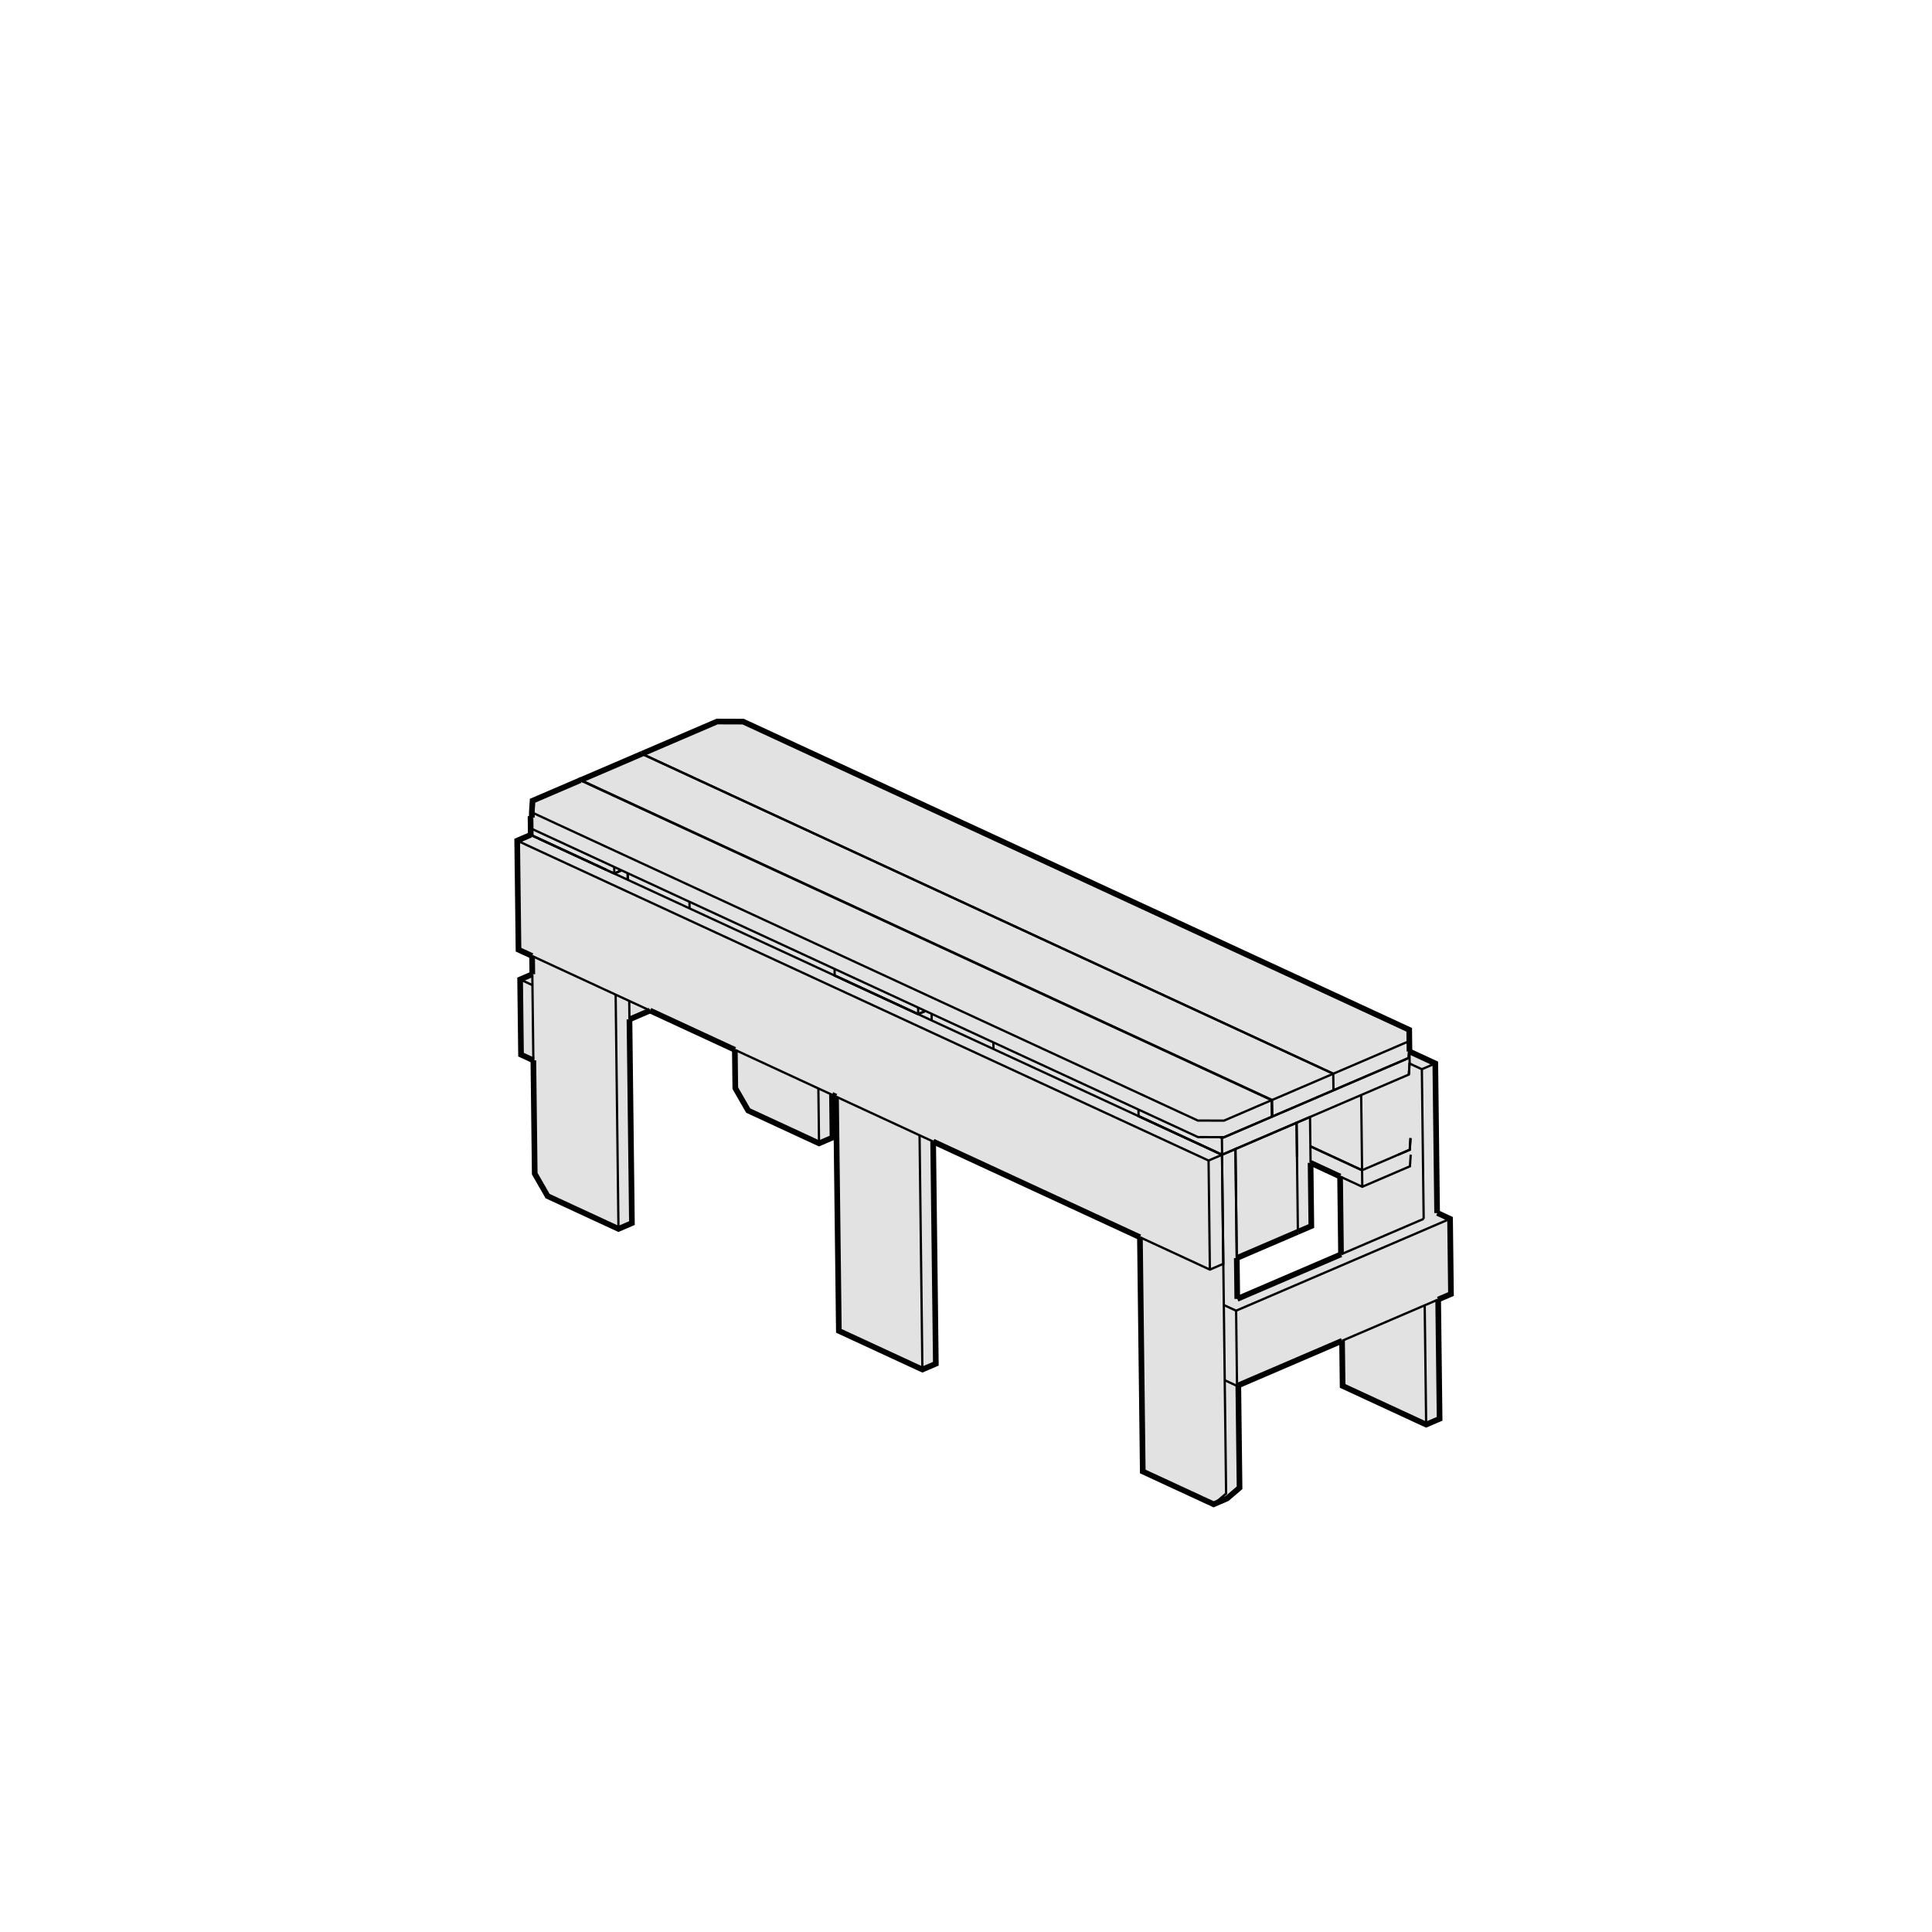 <?xml version="1.0" encoding="ascii"?>
<svg xmlns="http://www.w3.org/2000/svg" xmlns:inkscape="http://www.inkscape.org/namespaces/inkscape" height="1024" version="1.1" width="1024">
  <g id="RenderLayer_Contour" inkscape:groupmode="lineset" inkscape:label="RenderLayer_Contour">
    <g id="fills" inkscape:groupmode="layer" inkscape:label="fills">
      <path d=" M 281.307, 442.473 281.307, 442.473 z" fill="rgb(226, 226, 226)" fill-opacity="1.0" fill-rule="evenodd" stroke="none"/>
      <path d=" M 747.017, 554.592 747.017, 554.592 z" fill="rgb(226, 226, 226)" fill-opacity="1.0" fill-rule="evenodd" stroke="none"/>
      <path d=" M 769.044, 685.864 768.562, 646.001 761.844, 642.893 761.699, 642.955 760.741, 563.648 747.050, 557.313 747.017, 554.592 747.017, 554.592 746.911, 545.823 393.908, 382.481 380.064, 382.433 340.217, 399.545 340.217, 399.545 307.821, 413.456 307.824, 413.678 307.547, 413.549 282.278, 424.400 281.869, 430.569 281.903, 433.402 281.201, 433.703 281.307, 442.473 281.250, 442.497 281.250, 442.498 274.123, 445.558 274.821, 503.358 282.025, 506.692 282.142, 516.349 275.678, 519.125 276.160, 558.987 282.693, 562.010 283.419, 622.077 290.243, 633.955 327.803, 651.335 334.930, 648.274 333.626, 540.303 344.537, 535.617 389.479, 556.413 389.724, 576.743 396.548, 588.621 434.108, 606.001 441.235, 602.941 440.961, 580.234 443.106, 581.227 444.606, 705.382 488.884, 725.870 496.011, 722.809 494.588, 605.049 604.186, 655.762 605.686, 779.917 643.246, 797.296 650.373, 794.236 656.985, 788.575 656.329, 734.267 711.322, 710.651 711.611, 734.569 755.889, 755.058 763.016, 751.997 762.253, 688.780 769.044, 685.864 z M 687.910, 652.884 687.910, 652.884 695.037, 649.823 694.632, 616.335 710.270, 623.571 710.769, 664.826 655.776, 688.442 655.514, 666.796 687.910, 652.884 z  M 655.514, 666.796 655.514, 666.796 z" fill="rgb(226, 226, 226)" fill-opacity="1.0" fill-rule="evenodd" stroke="none"/>
    </g>
    <g id="strokes" inkscape:groupmode="layer" inkscape:label="strokes">
      <path d=" M 762.253, 688.780 769.044, 685.864 768.562, 646.001 761.844, 642.893 761.699, 642.955 " fill="none" stroke="rgb(0, 0, 0)" stroke-linecap="butt" stroke-linejoin="mitter" stroke-opacity="1.0" stroke-width="3.0"/>
      <path d=" M 282.142, 516.349 275.678, 519.125 276.160, 558.987 282.693, 562.010 " fill="none" stroke="rgb(0, 0, 0)" stroke-linecap="butt" stroke-linejoin="mitter" stroke-opacity="1.0" stroke-width="3.0"/>
      <path d=" M 604.186, 655.762 605.394, 755.755 605.686, 779.917 643.246, 797.296 650.373, 794.236 656.985, 788.575 656.329, 734.267 " fill="none" stroke="rgb(0, 0, 0)" stroke-linecap="butt" stroke-linejoin="mitter" stroke-opacity="1.0" stroke-width="3.0"/>
      <path d=" M 281.250, 442.498 274.123, 445.558 274.821, 503.358 282.025, 506.692 " fill="none" stroke="rgb(0, 0, 0)" stroke-linecap="butt" stroke-linejoin="mitter" stroke-opacity="1.0" stroke-width="3.0"/>
      <path d=" M 655.514, 666.796 655.514, 666.796 687.910, 652.884 687.910, 652.884 " fill="none" stroke="rgb(0, 0, 0)" stroke-linecap="butt" stroke-linejoin="mitter" stroke-opacity="1.0" stroke-width="3.0"/>
      <path d=" M 687.910, 652.884 695.037, 649.823 694.632, 616.335 " fill="none" stroke="rgb(0, 0, 0)" stroke-linecap="butt" stroke-linejoin="mitter" stroke-opacity="1.0" stroke-width="3.0"/>
      <path d=" M 443.106, 581.227 444.314, 681.220 444.606, 705.382 488.884, 725.870 496.011, 722.809 494.803, 622.817 494.588, 605.049 " fill="none" stroke="rgb(0, 0, 0)" stroke-linecap="butt" stroke-linejoin="mitter" stroke-opacity="1.0" stroke-width="3.0"/>
      <path d=" M 281.307, 442.473 281.250, 442.497 281.250, 442.498 " fill="none" stroke="rgb(0, 0, 0)" stroke-linecap="butt" stroke-linejoin="mitter" stroke-opacity="1.0" stroke-width="3.0"/>
      <path d=" M 282.693, 562.010 283.419, 622.077 290.243, 633.955 327.803, 651.335 334.930, 648.274 333.722, 548.282 333.626, 540.303 " fill="none" stroke="rgb(0, 0, 0)" stroke-linecap="butt" stroke-linejoin="mitter" stroke-opacity="1.0" stroke-width="3.0"/>
      <path d=" M 747.050, 557.313 747.017, 554.592 747.017, 554.592 " fill="none" stroke="rgb(0, 0, 0)" stroke-linecap="butt" stroke-linejoin="mitter" stroke-opacity="1.0" stroke-width="3.0"/>
      <path d=" M 340.217, 399.545 307.821, 413.456 307.824, 413.678 " fill="none" stroke="rgb(0, 0, 0)" stroke-linecap="butt" stroke-linejoin="mitter" stroke-opacity="1.0" stroke-width="3.0"/>
      <path d=" M 747.017, 554.592 747.017, 554.592 746.911, 545.823 656.156, 503.829 565.401, 461.834 474.646, 419.840 393.908, 382.481 380.064, 382.433 340.217, 399.545 340.217, 399.545 " fill="none" stroke="rgb(0, 0, 0)" stroke-linecap="butt" stroke-linejoin="mitter" stroke-opacity="1.0" stroke-width="3.0"/>
      <path d=" M 281.903, 433.402 281.201, 433.703 281.307, 442.473 281.307, 442.473 " fill="none" stroke="rgb(0, 0, 0)" stroke-linecap="butt" stroke-linejoin="mitter" stroke-opacity="1.0" stroke-width="3.0"/>
      <path d=" M 711.322, 710.651 711.611, 734.569 755.889, 755.058 763.016, 751.997 762.253, 688.780 " fill="none" stroke="rgb(0, 0, 0)" stroke-linecap="butt" stroke-linejoin="mitter" stroke-opacity="1.0" stroke-width="3.0"/>
      <path d=" M 761.699, 642.955 760.741, 563.648 747.050, 557.313 " fill="none" stroke="rgb(0, 0, 0)" stroke-linecap="butt" stroke-linejoin="mitter" stroke-opacity="1.0" stroke-width="3.0"/>
      <path d=" M 389.479, 556.413 389.724, 576.743 396.548, 588.621 434.108, 606.001 441.235, 602.941 440.961, 580.234 " fill="none" stroke="rgb(0, 0, 0)" stroke-linecap="butt" stroke-linejoin="mitter" stroke-opacity="1.0" stroke-width="3.0"/>
      <path d=" M 307.824, 413.678 307.547, 413.549 282.278, 424.400 281.869, 430.569 281.903, 433.402 " fill="none" stroke="rgb(0, 0, 0)" stroke-linecap="butt" stroke-linejoin="mitter" stroke-opacity="1.0" stroke-width="3.0"/>
      <path d=" M 282.025, 506.692 282.142, 516.349 " fill="none" stroke="rgb(0, 0, 0)" stroke-linecap="butt" stroke-linejoin="mitter" stroke-opacity="1.0" stroke-width="3.0"/>
      <path d=" M 333.626, 540.303 344.537, 535.617 " fill="none" stroke="rgb(0, 0, 0)" stroke-linecap="butt" stroke-linejoin="mitter" stroke-opacity="1.0" stroke-width="3.0"/>
      <path d=" M 494.588, 605.049 585.343, 647.043 604.186, 655.762 " fill="none" stroke="rgb(0, 0, 0)" stroke-linecap="butt" stroke-linejoin="mitter" stroke-opacity="1.0" stroke-width="3.0"/>
      <path d=" M 440.961, 580.234 443.106, 581.227 " fill="none" stroke="rgb(0, 0, 0)" stroke-linecap="butt" stroke-linejoin="mitter" stroke-opacity="1.0" stroke-width="3.0"/>
      <path d=" M 344.537, 535.617 389.479, 556.413 " fill="none" stroke="rgb(0, 0, 0)" stroke-linecap="butt" stroke-linejoin="mitter" stroke-opacity="1.0" stroke-width="3.0"/>
      <path d=" M 655.776, 688.442 655.514, 666.796 " fill="none" stroke="rgb(0, 0, 0)" stroke-linecap="butt" stroke-linejoin="mitter" stroke-opacity="1.0" stroke-width="3.0"/>
      <path d=" M 710.270, 623.571 710.769, 664.826 " fill="none" stroke="rgb(0, 0, 0)" stroke-linecap="butt" stroke-linejoin="mitter" stroke-opacity="1.0" stroke-width="3.0"/>
      <path d=" M 694.632, 616.335 710.270, 623.571 " fill="none" stroke="rgb(0, 0, 0)" stroke-linecap="butt" stroke-linejoin="mitter" stroke-opacity="1.0" stroke-width="3.0"/>
      <path d=" M 710.769, 664.826 655.776, 688.442 " fill="none" stroke="rgb(0, 0, 0)" stroke-linecap="butt" stroke-linejoin="mitter" stroke-opacity="1.0" stroke-width="3.0"/>
      <path d=" M 656.329, 734.267 711.322, 710.651 " fill="none" stroke="rgb(0, 0, 0)" stroke-linecap="butt" stroke-linejoin="mitter" stroke-opacity="1.0" stroke-width="3.0"/>
    </g>
  </g>
  <g id="RenderLayer_InLine" inkscape:groupmode="lineset" inkscape:label="RenderLayer_InLine">
    <g id="strokes" inkscape:groupmode="layer" inkscape:label="strokes">
      <path d=" M 655.166, 694.697 655.287, 704.696 655.408, 714.696 655.528, 724.695 655.648, 734.559 " fill="none" stroke="rgb(0, 0, 0)" stroke-linecap="butt" stroke-linejoin="mitter" stroke-opacity="1.0" stroke-width="1.2"/>
      <path d=" M 649.132, 731.544 655.648, 734.559 656.329, 734.267 " fill="none" stroke="rgb(0, 0, 0)" stroke-linecap="butt" stroke-linejoin="mitter" stroke-opacity="1.0" stroke-width="1.2"/>
      <path d=" M 768.562, 646.001 761.771, 648.918 752.583, 652.864 743.394, 656.809 734.205, 660.755 725.017, 664.701 715.828, 668.647 710.841, 670.789 701.652, 674.735 692.464, 678.680 683.275, 682.626 674.086, 686.572 664.898, 690.518 655.848, 694.404 655.166, 694.697 648.448, 691.589 " fill="none" stroke="rgb(0, 0, 0)" stroke-linecap="butt" stroke-linejoin="mitter" stroke-opacity="1.0" stroke-width="1.2"/>
      <path d=" M 603.468, 591.543 603.411, 591.568 603.411, 591.568 " fill="none" stroke="rgb(0, 0, 0)" stroke-linecap="butt" stroke-linejoin="mitter" stroke-opacity="1.0" stroke-width="1.2"/>
      <path d=" M 603.411, 591.568 610.615, 594.901 619.690, 599.101 628.766, 603.300 637.842, 607.499 646.917, 611.699 647.689, 612.056 " fill="none" stroke="rgb(0, 0, 0)" stroke-linecap="butt" stroke-linejoin="mitter" stroke-opacity="1.0" stroke-width="1.2"/>
      <path d=" M 643.246, 797.296 649.858, 791.635 649.737, 781.636 649.617, 771.637 649.496, 761.637 649.375, 751.638 649.254, 741.639 649.132, 731.544 649.012, 721.545 648.891, 711.546 648.770, 701.547 648.649, 691.502 648.528, 681.503 648.407, 671.504 648.387, 669.856 648.310, 663.462 648.189, 653.463 648.068, 643.463 647.959, 634.398 647.838, 624.399 647.717, 614.399 647.689, 612.056 647.689, 612.056 648.611, 611.660 654.816, 608.995 654.816, 608.995 654.816, 608.995 654.937, 618.995 655.057, 628.994 655.086, 631.337 655.163, 637.731 655.163, 637.731 655.284, 647.731 655.405, 657.730 655.420, 659.026 655.514, 666.796 " fill="none" stroke="rgb(0, 0, 0)" stroke-linecap="butt" stroke-linejoin="mitter" stroke-opacity="1.0" stroke-width="1.2"/>
      <path d=" M 604.186, 655.762 611.391, 659.095 620.466, 663.295 629.542, 667.494 638.617, 671.694 641.260, 672.917 648.387, 669.856 648.387, 669.856 648.310, 663.462 648.189, 653.463 648.068, 643.463 647.959, 634.398 647.959, 634.398 647.881, 628.004 647.761, 618.004 647.689, 612.056 647.689, 612.056 643.362, 610.054 634.286, 605.854 625.211, 601.655 616.135, 597.455 610.615, 594.901 610.615, 594.901 603.411, 591.568 594.335, 587.368 585.260, 583.169 576.184, 578.969 567.109, 574.770 558.033, 570.571 548.958, 566.371 539.882, 562.172 530.807, 557.972 526.559, 556.007 517.484, 551.807 508.408, 547.608 499.333, 543.409 493.812, 540.854 493.812, 540.854 486.608, 537.521 482.281, 535.519 473.206, 531.319 464.130, 527.120 455.055, 522.920 449.534, 520.366 449.534, 520.366 442.330, 517.033 440.185, 516.040 432.981, 512.707 423.906, 508.507 414.830, 504.308 405.755, 500.108 396.679, 495.909 396.059, 495.622 395.907, 495.552 389.341, 492.513 388.703, 492.218 379.628, 488.019 371.176, 484.108 365.479, 481.472 364.458, 481.000 355.383, 476.800 346.307, 472.601 337.232, 468.401 332.732, 466.319 332.732, 466.319 328.405, 464.317 325.528, 462.986 321.201, 460.984 321.201, 460.984 312.125, 456.784 303.049, 452.585 293.974, 448.385 288.454, 445.831 288.454, 445.831 281.250, 442.498 281.250, 442.498 " fill="none" stroke="rgb(0, 0, 0)" stroke-linecap="butt" stroke-linejoin="mitter" stroke-opacity="1.0" stroke-width="1.2"/>
      <path d=" M 640.562, 615.117 631.486, 610.917 622.411, 606.718 613.335, 602.518 610.692, 601.295 603.488, 597.962 594.412, 593.762 585.337, 589.563 576.261, 585.363 567.186, 581.164 558.110, 576.965 549.035, 572.765 539.959, 568.566 530.884, 564.366 526.636, 562.401 517.561, 558.202 508.485, 554.002 499.410, 549.803 493.890, 547.249 484.814, 543.049 475.739, 538.850 466.663, 534.650 457.588, 530.451 449.612, 526.760 442.407, 523.427 440.263, 522.434 431.187, 518.235 422.112, 514.035 413.036, 509.836 403.961, 505.637 396.136, 502.016 388.780, 498.612 379.705, 494.413 370.629, 490.214 365.556, 487.866 357.331, 484.060 348.256, 479.861 339.180, 475.661 332.809, 472.713 323.734, 468.514 321.278, 467.378 312.202, 463.178 303.127, 458.979 294.051, 454.779 288.531, 452.225 281.327, 448.892 274.123, 445.558 " fill="none" stroke="rgb(0, 0, 0)" stroke-linecap="butt" stroke-linejoin="mitter" stroke-opacity="1.0" stroke-width="1.2"/>
      <path d=" M 641.260, 672.917 641.139, 662.917 641.105, 660.128 640.985, 650.129 640.864, 640.130 640.754, 631.064 640.634, 621.065 640.562, 615.117 647.689, 612.056 " fill="none" stroke="rgb(0, 0, 0)" stroke-linecap="butt" stroke-linejoin="mitter" stroke-opacity="1.0" stroke-width="1.2"/>
      <path d=" M 687.910, 652.884 687.832, 646.490 687.712, 636.491 687.591, 626.491 687.470, 616.492 687.430, 613.207 687.428, 613.002 687.322, 604.232 687.322, 604.232 687.218, 595.647 687.211, 595.084 687.211, 595.084 687.211, 595.084 " fill="none" stroke="rgb(0, 0, 0)" stroke-linecap="butt" stroke-linejoin="mitter" stroke-opacity="1.0" stroke-width="1.2"/>
      <path d=" M 654.816, 608.995 654.816, 608.995 " fill="none" stroke="rgb(0, 0, 0)" stroke-linecap="butt" stroke-linejoin="mitter" stroke-opacity="1.0" stroke-width="1.2"/>
      <path d=" M 655.514, 666.796 655.420, 659.026 655.299, 649.027 655.179, 639.028 655.163, 637.731 655.042, 627.732 654.921, 617.733 654.816, 608.995 664.004, 605.049 667.240, 603.660 676.428, 599.714 677.643, 599.193 686.831, 595.247 687.211, 595.084 " fill="none" stroke="rgb(0, 0, 0)" stroke-linecap="butt" stroke-linejoin="mitter" stroke-opacity="1.0" stroke-width="1.2"/>
      <path d=" M 694.632, 616.335 694.526, 607.565 694.526, 607.565 694.405, 597.566 694.345, 592.587 694.338, 592.023 694.338, 592.023 " fill="none" stroke="rgb(0, 0, 0)" stroke-linecap="butt" stroke-linejoin="mitter" stroke-opacity="1.0" stroke-width="1.2"/>
      <path d=" M 687.211, 595.084 687.211, 595.084 " fill="none" stroke="rgb(0, 0, 0)" stroke-linecap="butt" stroke-linejoin="mitter" stroke-opacity="1.0" stroke-width="1.2"/>
      <path d=" M 694.338, 592.023 687.211, 595.084 687.322, 604.232 687.428, 613.002 687.430, 613.207 " fill="none" stroke="rgb(0, 0, 0)" stroke-linecap="butt" stroke-linejoin="mitter" stroke-opacity="1.0" stroke-width="1.2"/>
      <path d=" M 442.387, 517.008 442.330, 517.033 442.330, 517.033 " fill="none" stroke="rgb(0, 0, 0)" stroke-linecap="butt" stroke-linejoin="mitter" stroke-opacity="1.0" stroke-width="1.2"/>
      <path d=" M 442.330, 517.033 449.534, 520.366 458.610, 524.565 467.685, 528.765 476.761, 532.964 485.836, 537.164 486.608, 537.521 " fill="none" stroke="rgb(0, 0, 0)" stroke-linecap="butt" stroke-linejoin="mitter" stroke-opacity="1.0" stroke-width="1.2"/>
      <path d=" M 486.608, 537.521 486.608, 537.521 486.665, 537.496 490.525, 535.839 " fill="none" stroke="rgb(0, 0, 0)" stroke-linecap="butt" stroke-linejoin="mitter" stroke-opacity="1.0" stroke-width="1.2"/>
      <path d=" M 281.250, 442.497 288.454, 445.831 297.529, 450.030 306.605, 454.230 315.680, 458.429 321.201, 460.984 325.528, 462.986 " fill="none" stroke="rgb(0, 0, 0)" stroke-linecap="butt" stroke-linejoin="mitter" stroke-opacity="1.0" stroke-width="1.2"/>
      <path d=" M 325.528, 462.986 325.528, 462.986 325.585, 462.961 329.444, 461.304 " fill="none" stroke="rgb(0, 0, 0)" stroke-linecap="butt" stroke-linejoin="mitter" stroke-opacity="1.0" stroke-width="1.2"/>
      <path d=" M 694.526, 607.565 703.602, 611.765 710.164, 614.802 717.369, 618.135 721.927, 620.244 721.927, 620.245 731.116, 616.299 740.305, 612.353 741.182, 611.976 744.548, 610.531 747.196, 609.393 747.605, 603.224 " fill="none" stroke="rgb(0, 0, 0)" stroke-linecap="butt" stroke-linejoin="mitter" stroke-opacity="1.0" stroke-width="1.2"/>
      <path d=" M 746.714, 569.531 747.123, 563.362 " fill="none" stroke="rgb(0, 0, 0)" stroke-linecap="butt" stroke-linejoin="mitter" stroke-opacity="1.0" stroke-width="1.2"/>
      <path d=" M 721.927, 620.245 721.807, 610.245 721.686, 600.246 721.576, 591.180 721.456, 581.181 721.446, 580.382 " fill="none" stroke="rgb(0, 0, 0)" stroke-linecap="butt" stroke-linejoin="mitter" stroke-opacity="1.0" stroke-width="1.2"/>
      <path d=" M 710.270, 623.571 717.475, 626.905 722.033, 629.014 731.222, 625.068 740.411, 621.122 747.302, 618.163 747.711, 611.994 " fill="none" stroke="rgb(0, 0, 0)" stroke-linecap="butt" stroke-linejoin="mitter" stroke-opacity="1.0" stroke-width="1.2"/>
      <path d=" M 721.927, 620.244 721.927, 620.244 " fill="none" stroke="rgb(0, 0, 0)" stroke-linecap="butt" stroke-linejoin="mitter" stroke-opacity="1.0" stroke-width="1.2"/>
      <path d=" M 741.182, 611.976 747.196, 609.393 747.605, 603.224 " fill="none" stroke="rgb(0, 0, 0)" stroke-linecap="butt" stroke-linejoin="mitter" stroke-opacity="1.0" stroke-width="1.2"/>
      <path d=" M 722.033, 629.014 721.927, 620.244 712.852, 616.045 710.164, 614.802 701.089, 610.602 694.526, 607.565 " fill="none" stroke="rgb(0, 0, 0)" stroke-linecap="butt" stroke-linejoin="mitter" stroke-opacity="1.0" stroke-width="1.2"/>
      <path d=" M 603.426, 588.081 603.468, 591.543 603.468, 591.543 610.614, 594.850 610.614, 594.850 619.690, 599.049 628.765, 603.249 637.841, 607.448 643.361, 610.002 647.746, 612.031 648.611, 611.660 654.816, 608.995 654.816, 608.995 664.004, 605.049 667.240, 603.660 676.428, 599.714 677.015, 599.462 677.643, 599.193 686.831, 595.247 687.211, 595.084 687.211, 595.084 694.338, 592.023 699.635, 589.748 708.824, 585.803 709.410, 585.551 709.809, 585.380 710.038, 585.281 716.936, 582.319 721.446, 580.382 730.634, 576.436 739.823, 572.491 746.714, 569.531 747.101, 563.695 747.123, 563.363 747.123, 563.362 747.050, 557.313 " fill="none" stroke="rgb(0, 0, 0)" stroke-linecap="butt" stroke-linejoin="mitter" stroke-opacity="1.0" stroke-width="1.2"/>
      <path d=" M 747.017, 554.592 746.843, 557.217 746.608, 560.762 743.961, 561.899 734.772, 565.844 725.583, 569.790 716.395, 573.736 709.703, 576.610 700.514, 580.556 699.529, 580.979 690.341, 584.925 684.457, 587.451 677.537, 590.423 677.330, 590.512 668.142, 594.457 658.953, 598.403 657.359, 599.088 648.170, 603.034 647.640, 603.262 " fill="none" stroke="rgb(0, 0, 0)" stroke-linecap="butt" stroke-linejoin="mitter" stroke-opacity="1.0" stroke-width="1.2"/>
      <path d=" M 646.470, 602.720 647.640, 603.262 647.669, 605.689 647.746, 612.031 " fill="none" stroke="rgb(0, 0, 0)" stroke-linecap="butt" stroke-linejoin="mitter" stroke-opacity="1.0" stroke-width="1.2"/>
      <path d=" M 674.089, 591.656 674.366, 591.784 677.330, 590.512 677.330, 590.512 677.537, 590.423 684.457, 587.451 689.754, 585.176 698.943, 581.231 699.529, 580.979 706.762, 577.873 706.710, 573.564 706.656, 569.103 706.656, 569.103 697.580, 564.904 688.505, 560.704 682.140, 557.759 682.140, 557.759 673.064, 553.560 672.259, 553.187 663.183, 548.987 654.108, 544.788 645.032, 540.589 635.957, 536.389 626.881, 532.190 617.806, 527.990 611.449, 525.049 602.373, 520.849 593.298, 516.650 593.058, 516.539 583.983, 512.340 574.907, 508.140 565.832, 503.941 565.337, 503.712 565.337, 503.712 556.262, 499.513 555.456, 499.140 548.780, 496.051 539.705, 491.852 530.629, 487.652 521.554, 483.453 521.059, 483.224 521.059, 483.224 511.984, 479.024 511.178, 478.652 502.103, 474.452 493.027, 470.253 483.952, 466.054 474.876, 461.854 465.801, 457.655 456.725, 453.455 447.650, 449.256 439.332, 445.407 432.128, 442.074 431.978, 442.004 422.902, 437.805 413.827, 433.605 404.751, 429.406 404.257, 429.177 404.257, 429.177 395.181, 424.978 395.054, 424.919 394.376, 424.605 387.850, 421.585 378.774, 417.386 369.699, 413.187 360.623, 408.987 359.979, 408.689 359.979, 408.689 350.903, 404.489 350.098, 404.117 350.098, 404.117 341.022, 399.917 340.217, 399.545 340.217, 399.545 " fill="none" stroke="rgb(0, 0, 0)" stroke-linecap="butt" stroke-linejoin="mitter" stroke-opacity="1.0" stroke-width="1.2"/>
      <path d=" M 307.821, 413.456 316.897, 417.656 317.702, 418.028 326.778, 422.228 327.583, 422.601 336.659, 426.800 345.734, 430.999 354.810, 435.199 355.304, 435.427 364.379, 439.627 371.861, 443.089 372.496, 443.383 381.571, 447.582 388.201, 450.649 397.276, 454.849 406.352, 459.048 415.427, 463.248 416.774, 463.871 425.849, 468.070 434.925, 472.270 439.683, 474.471 448.759, 478.671 457.834, 482.870 466.910, 487.070 475.985, 491.269 478.783, 492.563 487.858, 496.763 496.934, 500.962 506.009, 505.162 515.085, 509.361 516.385, 509.963 525.460, 514.162 532.942, 517.624 542.017, 521.823 551.093, 526.023 560.168, 530.222 569.244, 534.421 577.854, 538.406 586.930, 542.605 596.006, 546.805 605.081, 551.004 614.157, 555.204 623.232, 559.403 632.308, 563.602 639.863, 567.099 648.939, 571.298 658.014, 575.497 667.090, 579.697 674.260, 583.015 " fill="none" stroke="rgb(0, 0, 0)" stroke-linecap="butt" stroke-linejoin="mitter" stroke-opacity="1.0" stroke-width="1.2"/>
      <path d=" M 674.366, 591.784 674.334, 589.125 674.260, 583.015 674.576, 582.879 677.431, 581.653 686.619, 577.707 689.648, 576.407 696.881, 573.301 706.070, 569.355 706.656, 569.103 " fill="none" stroke="rgb(0, 0, 0)" stroke-linecap="butt" stroke-linejoin="mitter" stroke-opacity="1.0" stroke-width="1.2"/>
      <path d=" M 706.762, 577.873 709.703, 576.610 709.932, 576.511 711.565, 575.810 716.830, 573.549 726.019, 569.603 735.207, 565.658 743.576, 562.064 743.961, 561.899 743.961, 561.899 746.608, 560.761 746.843, 557.217 747.017, 554.592 " fill="none" stroke="rgb(0, 0, 0)" stroke-linecap="butt" stroke-linejoin="mitter" stroke-opacity="1.0" stroke-width="1.2"/>
      <path d=" M 340.217, 399.545 349.292, 403.744 350.098, 404.117 359.173, 408.316 359.979, 408.689 369.054, 412.888 378.130, 417.088 387.205, 421.287 387.850, 421.585 396.925, 425.785 404.257, 429.177 413.332, 433.377 422.408, 437.576 431.483, 441.775 431.978, 442.004 439.332, 445.407 448.408, 449.607 457.483, 453.806 466.559, 458.005 475.634, 462.205 484.710, 466.404 493.785, 470.604 502.861, 474.803 511.178, 478.652 520.254, 482.851 521.059, 483.224 530.135, 487.423 539.210, 491.623 548.286, 495.822 557.361, 500.022 565.337, 503.712 574.413, 507.912 583.488, 512.111 592.564, 516.310 593.058, 516.539 602.134, 520.739 611.209, 524.938 611.449, 525.049 620.524, 529.248 629.600, 533.448 638.675, 537.647 647.751, 541.846 656.826, 546.046 665.902, 550.245 672.259, 553.187 681.334, 557.386 682.140, 557.759 691.215, 561.958 700.291, 566.158 706.656, 569.103 706.656, 569.103 709.597, 567.840 718.786, 563.894 727.974, 559.948 734.080, 557.327 740.822, 554.431 743.855, 553.129 746.503, 551.992 746.911, 545.823 " fill="none" stroke="rgb(0, 0, 0)" stroke-linecap="butt" stroke-linejoin="mitter" stroke-opacity="1.0" stroke-width="1.2"/>
      <path d=" M 442.346, 513.546 442.387, 517.008 442.387, 517.008 449.534, 520.315 449.534, 520.315 458.609, 524.514 467.685, 528.713 476.760, 532.913 482.280, 535.467 486.665, 537.496 486.666, 537.496 490.525, 535.839 " fill="none" stroke="rgb(0, 0, 0)" stroke-linecap="butt" stroke-linejoin="mitter" stroke-opacity="1.0" stroke-width="1.2"/>
      <path d=" M 325.585, 462.961 328.374, 461.763 329.444, 461.304 " fill="none" stroke="rgb(0, 0, 0)" stroke-linecap="butt" stroke-linejoin="mitter" stroke-opacity="1.0" stroke-width="1.2"/>
      <path d=" M 281.307, 442.473 288.453, 445.780 288.453, 445.780 297.529, 449.979 306.604, 454.178 315.680, 458.378 321.200, 460.932 " fill="none" stroke="rgb(0, 0, 0)" stroke-linecap="butt" stroke-linejoin="mitter" stroke-opacity="1.0" stroke-width="1.2"/>
      <path d=" M 753.614, 566.708 753.735, 576.708 753.856, 586.707 753.976, 596.706 754.097, 606.706 754.218, 616.705 754.339, 626.704 754.460, 636.703 754.572, 646.016 " fill="none" stroke="rgb(0, 0, 0)" stroke-linecap="butt" stroke-linejoin="mitter" stroke-opacity="1.0" stroke-width="1.2"/>
      <path d=" M 760.741, 563.648 753.614, 566.708 747.128, 563.707 " fill="none" stroke="rgb(0, 0, 0)" stroke-linecap="butt" stroke-linejoin="mitter" stroke-opacity="1.0" stroke-width="1.2"/>
      <path d=" M 281.903, 433.402 281.911, 434.032 281.975, 439.339 285.166, 440.816 285.166, 440.816 288.411, 442.317 288.411, 442.317 297.487, 446.517 306.562, 450.716 315.638, 454.916 321.158, 457.470 321.158, 457.470 325.543, 459.499 328.362, 460.804 329.444, 461.304 329.444, 461.304 332.689, 462.806 332.689, 462.806 341.765, 467.005 350.841, 471.205 359.916, 475.404 365.436, 477.958 368.375, 479.318 375.093, 482.426 384.168, 486.626 388.661, 488.705 389.299, 489.000 395.865, 492.038 396.017, 492.108 405.092, 496.308 414.168, 500.507 423.243, 504.707 432.319, 508.906 432.939, 509.193 440.143, 512.526 442.346, 513.546 446.246, 515.351 446.246, 515.351 449.492, 516.852 449.492, 516.852 458.568, 521.052 467.643, 525.251 476.719, 529.451 482.239, 532.005 486.624, 534.034 490.525, 535.839 490.525, 535.839 493.770, 537.341 493.770, 537.341 502.846, 541.540 511.921, 545.740 520.997, 549.939 526.517, 552.493 535.592, 556.693 544.668, 560.892 553.743, 565.091 562.819, 569.291 571.894, 573.490 580.970, 577.690 590.045, 581.889 599.121, 586.089 603.426, 588.081 607.327, 589.886 607.327, 589.886 610.573, 591.388 610.573, 591.388 619.648, 595.587 628.724, 599.786 634.978, 602.681 641.215, 602.702 641.215, 602.702 643.273, 602.709 646.470, 602.720 648.823, 602.729 657.331, 599.075 666.519, 595.129 667.106, 594.877 674.092, 591.877 674.089, 591.656 674.057, 588.997 674.057, 588.997 673.986, 583.108 664.910, 578.908 655.835, 574.709 649.497, 571.776 640.422, 567.577 639.617, 567.204 630.541, 563.005 621.466, 558.806 612.390, 554.606 603.315, 550.407 594.239, 546.207 585.164, 542.008 577.608, 538.512 568.532, 534.312 560.665, 530.672 551.590, 526.473 542.514, 522.273 533.330, 518.023 532.695, 517.730 523.619, 513.530 522.814, 513.158 516.387, 510.184 507.312, 505.984 498.236, 501.785 489.161, 497.586 488.417, 497.241 479.341, 493.042 478.536, 492.669 469.461, 488.470 460.385, 484.271 451.310, 480.071 442.234, 475.872 439.686, 474.693 432.482, 471.359 423.406, 467.160 416.527, 463.977 407.452, 459.777 399.585, 456.137 395.408, 454.204 388.204, 450.871 383.325, 448.613 374.249, 444.414 372.249, 443.488 372.249, 443.488 371.614, 443.195 362.539, 438.995 361.734, 438.623 355.307, 435.649 346.231, 431.449 337.156, 427.250 327.905, 422.970 327.337, 422.706 327.336, 422.706 318.261, 418.507 317.456, 418.134 317.456, 418.134 308.380, 413.935 307.824, 413.678 " fill="none" stroke="rgb(0, 0, 0)" stroke-linecap="butt" stroke-linejoin="mitter" stroke-opacity="1.0" stroke-width="1.2"/>
      <path d=" M 281.869, 430.569 285.060, 432.046 294.136, 436.245 294.941, 436.618 304.016, 440.817 313.092, 445.017 321.052, 448.700 330.128, 452.900 339.219, 457.106 348.294, 461.306 357.370, 465.505 365.330, 469.189 374.406, 473.388 378.149, 475.120 387.225, 479.320 388.555, 479.935 395.911, 483.339 404.986, 487.538 414.062, 491.737 423.137, 495.937 432.213, 500.136 440.037, 503.757 446.141, 506.581 455.216, 510.780 456.021, 511.153 465.097, 515.353 474.172, 519.552 483.248, 523.751 492.323, 527.951 500.299, 531.641 509.375, 535.841 518.450, 540.040 526.411, 543.724 535.486, 547.923 544.562, 552.122 553.637, 556.322 562.713, 560.521 571.788, 564.721 580.864, 568.920 589.939, 573.119 599.015, 577.319 607.221, 581.116 616.297, 585.315 617.102, 585.688 626.177, 589.888 634.872, 593.911 644.872, 593.945 646.255, 593.950 648.717, 593.959 657.906, 590.013 664.458, 587.199 667.422, 585.927 673.986, 583.108 " fill="none" stroke="rgb(0, 0, 0)" stroke-linecap="butt" stroke-linejoin="mitter" stroke-opacity="1.0" stroke-width="1.2"/>
      <path d=" M 282.212, 522.148 275.678, 519.125 " fill="none" stroke="rgb(0, 0, 0)" stroke-linecap="butt" stroke-linejoin="mitter" stroke-opacity="1.0" stroke-width="1.2"/>
      <path d=" M 282.142, 516.349 282.212, 522.148 282.333, 532.147 282.453, 542.146 282.574, 552.146 282.623, 556.211 282.693, 562.010 " fill="none" stroke="rgb(0, 0, 0)" stroke-linecap="butt" stroke-linejoin="mitter" stroke-opacity="1.0" stroke-width="1.2"/>
      <path d=" M 281.911, 434.032 281.201, 433.703 " fill="none" stroke="rgb(0, 0, 0)" stroke-linecap="butt" stroke-linejoin="mitter" stroke-opacity="1.0" stroke-width="1.2"/>
      <path d=" M 325.543, 459.499 325.585, 462.961 " fill="none" stroke="rgb(0, 0, 0)" stroke-linecap="butt" stroke-linejoin="mitter" stroke-opacity="1.0" stroke-width="1.2"/>
      <path d=" M 326.303, 527.180 326.424, 537.179 326.499, 543.363 326.620, 553.362 326.740, 563.362 326.861, 573.361 326.982, 583.360 327.103, 593.359 327.224, 603.359 327.344, 613.358 327.465, 623.357 327.586, 633.357 327.707, 643.356 327.803, 651.335 " fill="none" stroke="rgb(0, 0, 0)" stroke-linecap="butt" stroke-linejoin="mitter" stroke-opacity="1.0" stroke-width="1.2"/>
      <path d=" M 332.732, 466.319 332.689, 462.806 " fill="none" stroke="rgb(0, 0, 0)" stroke-linecap="butt" stroke-linejoin="mitter" stroke-opacity="1.0" stroke-width="1.2"/>
      <path d=" M 332.732, 466.319 332.689, 462.806 " fill="none" stroke="rgb(0, 0, 0)" stroke-linecap="butt" stroke-linejoin="mitter" stroke-opacity="1.0" stroke-width="1.2"/>
      <path d=" M 333.626, 540.303 333.554, 534.340 333.507, 530.514 " fill="none" stroke="rgb(0, 0, 0)" stroke-linecap="butt" stroke-linejoin="mitter" stroke-opacity="1.0" stroke-width="1.2"/>
      <path d=" M 365.479, 481.472 365.468, 480.566 365.436, 477.958 " fill="none" stroke="rgb(0, 0, 0)" stroke-linecap="butt" stroke-linejoin="mitter" stroke-opacity="1.0" stroke-width="1.2"/>
      <path d=" M 433.757, 576.901 433.877, 586.900 433.998, 596.899 434.108, 606.001 " fill="none" stroke="rgb(0, 0, 0)" stroke-linecap="butt" stroke-linejoin="mitter" stroke-opacity="1.0" stroke-width="1.2"/>
      <path d=" M 486.624, 534.034 486.666, 537.496 " fill="none" stroke="rgb(0, 0, 0)" stroke-linecap="butt" stroke-linejoin="mitter" stroke-opacity="1.0" stroke-width="1.2"/>
      <path d=" M 487.384, 601.715 487.505, 611.714 487.625, 621.714 487.746, 631.713 487.867, 641.712 487.988, 651.712 488.109, 661.711 488.229, 671.710 488.350, 681.709 488.471, 691.709 488.592, 701.708 488.713, 711.707 488.833, 721.706 488.884, 725.870 " fill="none" stroke="rgb(0, 0, 0)" stroke-linecap="butt" stroke-linejoin="mitter" stroke-opacity="1.0" stroke-width="1.2"/>
      <path d=" M 493.812, 540.854 493.770, 537.341 " fill="none" stroke="rgb(0, 0, 0)" stroke-linecap="butt" stroke-linejoin="mitter" stroke-opacity="1.0" stroke-width="1.2"/>
      <path d=" M 526.559, 556.007 526.517, 552.493 " fill="none" stroke="rgb(0, 0, 0)" stroke-linecap="butt" stroke-linejoin="mitter" stroke-opacity="1.0" stroke-width="1.2"/>
      <path d=" M 443.106, 581.227 450.310, 584.560 459.385, 588.760 468.461, 592.959 477.536, 597.159 486.612, 601.358 487.384, 601.715 494.588, 605.049 " fill="none" stroke="rgb(0, 0, 0)" stroke-linecap="butt" stroke-linejoin="mitter" stroke-opacity="1.0" stroke-width="1.2"/>
      <path d=" M 389.479, 556.413 396.683, 559.746 405.758, 563.946 414.834, 568.145 423.909, 572.344 432.985, 576.544 433.757, 576.901 440.961, 580.234 " fill="none" stroke="rgb(0, 0, 0)" stroke-linecap="butt" stroke-linejoin="mitter" stroke-opacity="1.0" stroke-width="1.2"/>
      <path d=" M 282.025, 506.692 289.229, 510.025 292.906, 511.726 299.624, 514.835 308.699, 519.034 317.775, 523.234 326.303, 527.180 333.507, 530.514 337.819, 532.509 344.537, 535.617 " fill="none" stroke="rgb(0, 0, 0)" stroke-linecap="butt" stroke-linejoin="mitter" stroke-opacity="1.0" stroke-width="1.2"/>
      <path d=" M 747.128, 563.707 747.123, 563.363 " fill="none" stroke="rgb(0, 0, 0)" stroke-linecap="butt" stroke-linejoin="mitter" stroke-opacity="1.0" stroke-width="1.2"/>
      <path d=" M 755.126, 691.840 755.247, 701.840 755.367, 711.839 755.488, 721.838 755.609, 731.838 755.730, 741.837 755.851, 751.836 755.889, 755.058 " fill="none" stroke="rgb(0, 0, 0)" stroke-linecap="butt" stroke-linejoin="mitter" stroke-opacity="1.0" stroke-width="1.2"/>
      <path d=" M 754.572, 646.016 745.383, 649.962 736.195, 653.907 727.006, 657.853 717.896, 661.766 710.769, 664.826 " fill="none" stroke="rgb(0, 0, 0)" stroke-linecap="butt" stroke-linejoin="mitter" stroke-opacity="1.0" stroke-width="1.2"/>
      <path d=" M 711.322, 710.651 718.449, 707.590 727.638, 703.645 736.827, 699.699 746.015, 695.753 755.126, 691.840 762.253, 688.780 " fill="none" stroke="rgb(0, 0, 0)" stroke-linecap="butt" stroke-linejoin="mitter" stroke-opacity="1.0" stroke-width="1.2"/>
    </g>
  </g>
</svg>
